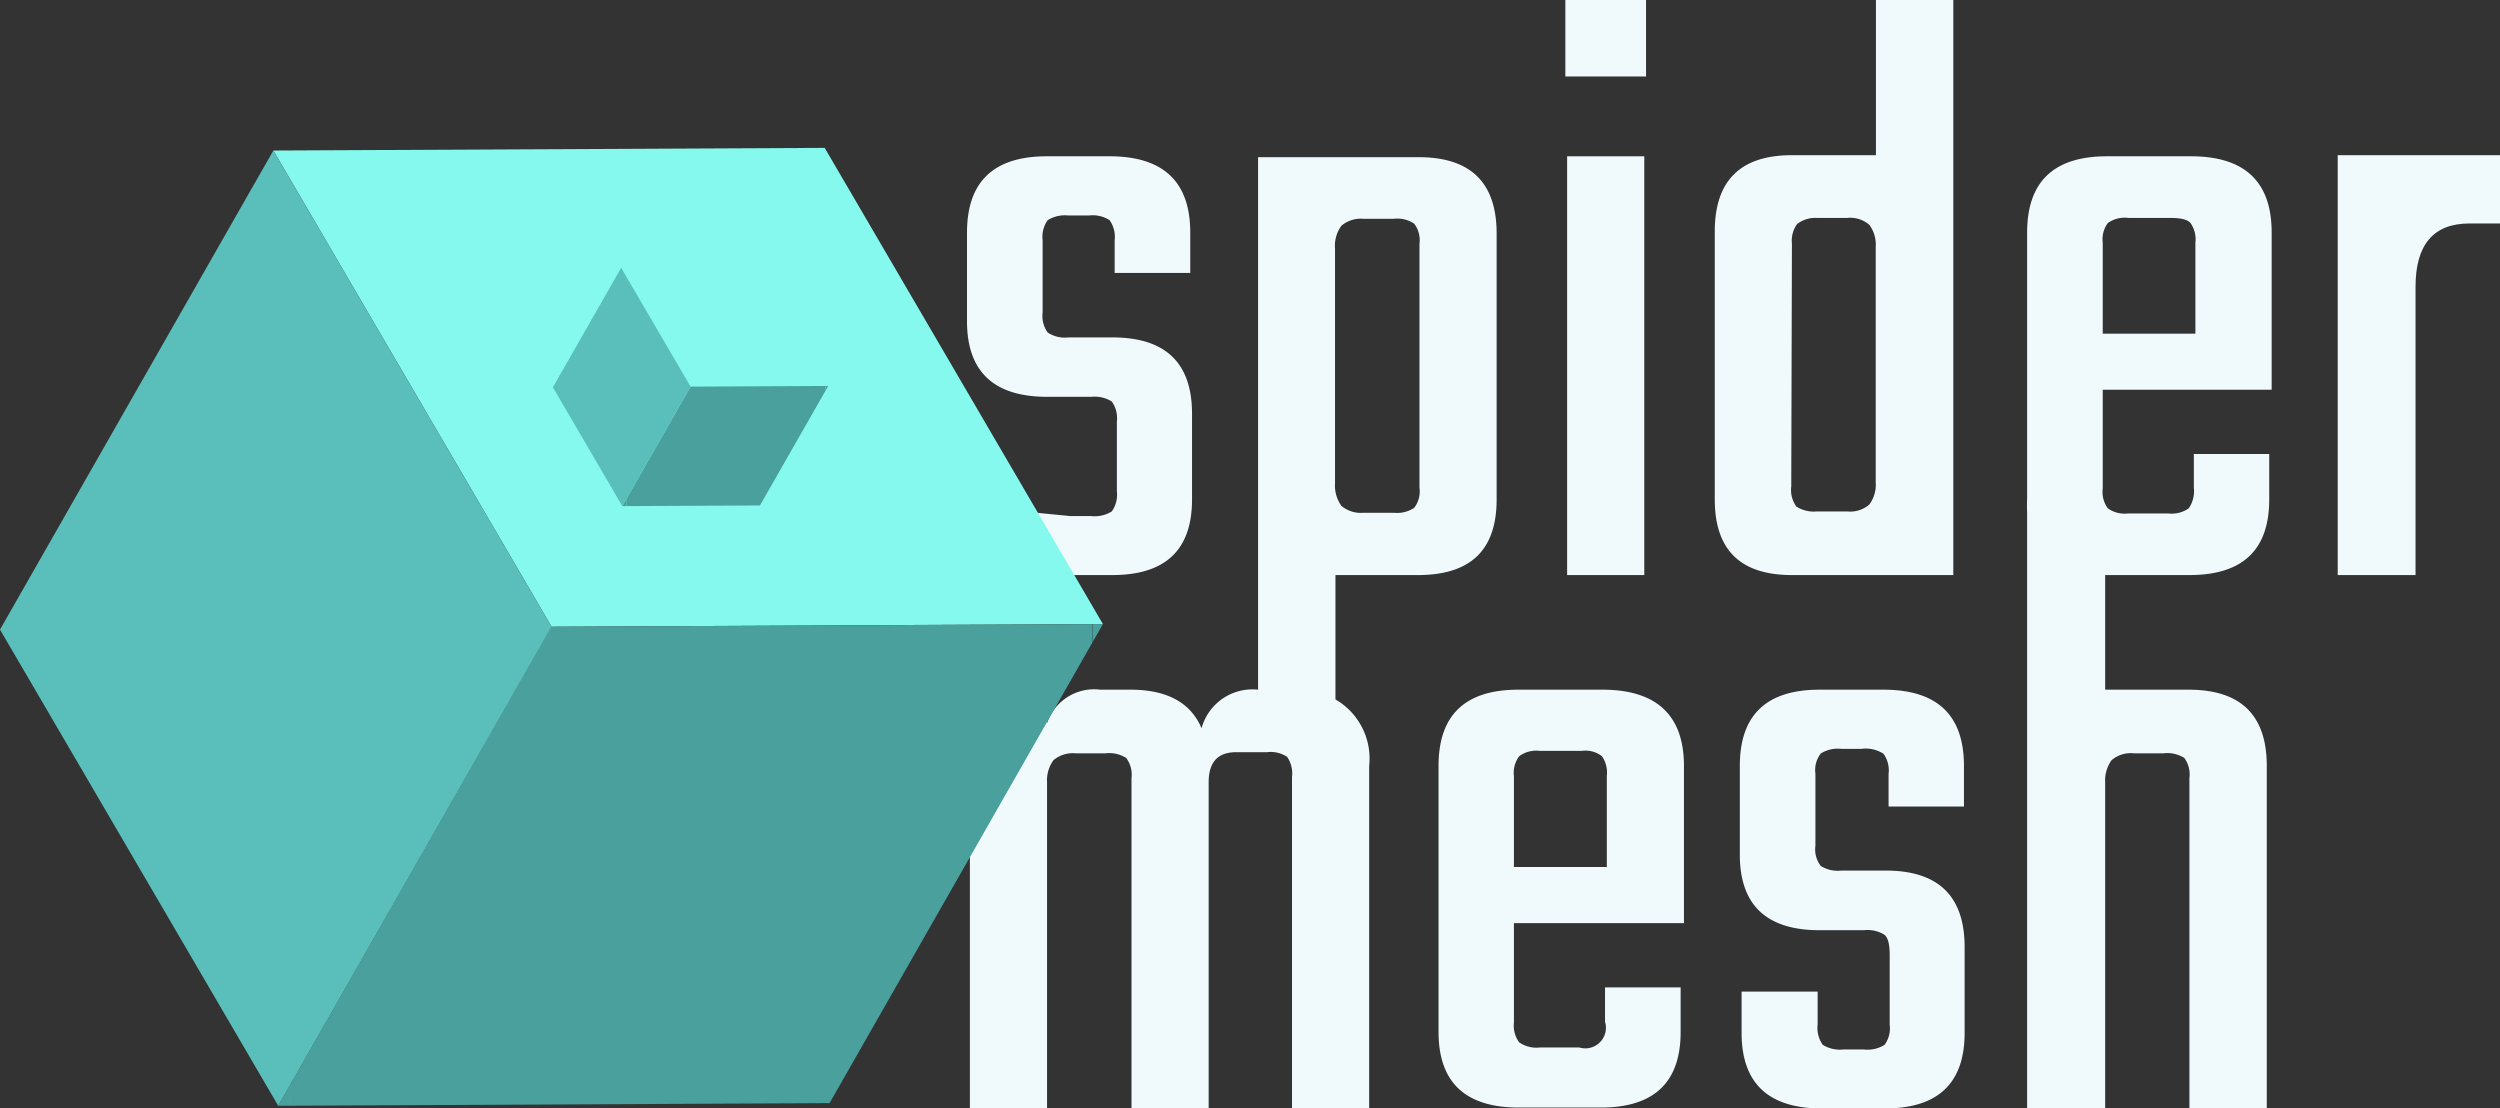 <svg id="Layer_1" data-name="Layer 1" xmlns="http://www.w3.org/2000/svg" xmlns:xlink="http://www.w3.org/1999/xlink" viewBox="0 0 112.77 50"><rect x="0" y="0" width="112.77" height="50" fill="#333333" stroke="none"/><defs><style>.cls-1{fill:none;}.cls-2{fill:#f0fafc;}.cls-3{fill:#85f9ed;}.cls-4{clip-path:url(#clip-path);}.cls-5{fill:#49a09d;}.cls-6{fill:#5abfba;}.cls-7{clip-path:url(#clip-path-2);}</style><clipPath id="clip-path" transform="translate(-0.04 0)"><polygon class="cls-1" points="37.46 49.76 49.79 28.15 24.91 28.27 12.59 49.88 37.46 49.76"/></clipPath><clipPath id="clip-path-2" transform="translate(-0.04 0)"><polygon class="cls-1" points="34.32 22.8 37.4 17.41 31.19 17.44 28.11 22.83 34.32 22.8"/></clipPath></defs><title>logo-spidermesh-f--white</title><path class="cls-2" d="M67.55,22.53v-12q0-3.44-3.52-3.44H56.79V31.11a2.38,2.38,0,0,0-2.55,1.74q-.74-1.74-3.21-1.74H49.67a2.24,2.24,0,0,0-2.4,1.51V31.11H43.79V50h3.48V35.29a1.55,1.55,0,0,1,.29-1,1.36,1.36,0,0,1,1-.31h1.36a1.42,1.42,0,0,1,.92.21,1.26,1.26,0,0,1,.24.91V50h3.48V35.29c0-.91.41-1.36,1.24-1.36h1.39a1.35,1.35,0,0,1,.91.21,1.32,1.32,0,0,1,.22.91V50h3.48V34.55a3.08,3.08,0,0,0-1.52-3V25.94H64C66.38,25.94,67.55,24.81,67.55,22.53ZM64.07,22a1.22,1.22,0,0,1-.24.91,1.41,1.41,0,0,1-.92.22H61.55a1.36,1.36,0,0,1-1-.31,1.55,1.55,0,0,1-.29-1V11.23a1.55,1.55,0,0,1,.29-1.05,1.36,1.36,0,0,1,1-.31h1.36a1.35,1.35,0,0,1,.92.22,1.22,1.22,0,0,1,.24.91Z" transform="translate(-0.04 0)"/><path class="cls-2" d="M47.34,25.94h2.87c2.4,0,3.6-1.13,3.6-3.41V18.66q0-3.43-3.57-3.44h-2A1.4,1.4,0,0,1,47.3,15a1.28,1.28,0,0,1-.23-.91V10.84a1.3,1.3,0,0,1,.23-.91,1.47,1.47,0,0,1,.93-.21h.93a1.43,1.43,0,0,1,.93.21,1.3,1.3,0,0,1,.23.91v1.47h3.41V10.49q0-3.44-3.64-3.44H47.26q-3.6,0-3.6,3.44v4q0,3.4,3.6,3.41h2a1.47,1.47,0,0,1,.93.21,1.3,1.3,0,0,1,.23.91v3.14a1.3,1.3,0,0,1-.23.91,1.47,1.47,0,0,1-.93.21h-.93L47,23.15a14.86,14.86,0,0,1-3.26-.69v.07C43.74,24.81,44.94,25.94,47.34,25.94Z" transform="translate(-0.04 0)"/><path class="cls-2" d="M43.39,20.68v1.47c0,.1.13.21.35.31V20.68Z" transform="translate(-0.04 0)"/><rect class="cls-2" x="70.61" width="3.64" height="3.45"/><rect class="cls-2" x="70.69" y="7.05" width="3.48" height="18.89"/><path class="cls-2" d="M72.32,31.11H68.53c-2.4,0-3.6,1.14-3.6,3.44v12q0,3.4,3.6,3.41h3.72q3.6,0,3.6-3.41V44.54H72.44v1.55a.93.93,0,0,1-1.16,1.16H69.5a1.36,1.36,0,0,1-.93-.23,1.25,1.25,0,0,1-.24-.89V41.64H76V34.55C76,32.25,74.75,31.11,72.32,31.11Zm.2,8H68.33V35a1.23,1.23,0,0,1,.24-.89,1.3,1.3,0,0,1,.93-.24h1.89a1.22,1.22,0,0,1,.91.24,1.29,1.29,0,0,1,.22.89Z" transform="translate(-0.04 0)"/><path class="cls-2" d="M85.1,39.27h-2a1.43,1.43,0,0,1-.93-.21,1.22,1.22,0,0,1-.24-.91V34.9a1.22,1.22,0,0,1,.24-.91,1.43,1.43,0,0,1,.93-.21H84A1.47,1.47,0,0,1,85,34a1.28,1.28,0,0,1,.23.91v1.47h3.4V34.55c0-2.3-1.21-3.44-3.63-3.44H82.12c-2.4,0-3.6,1.14-3.6,3.44v4q0,3.41,3.6,3.41h2a1.43,1.43,0,0,1,.93.21c.16.14.23.44.23.91v3.14a1.26,1.26,0,0,1-.23.91,1.43,1.43,0,0,1-.93.21h-.93a1.47,1.47,0,0,1-.93-.21,1.31,1.31,0,0,1-.23-.91V44.73H78.6v1.86q0,3.4,3.6,3.41h2.86q3.6,0,3.6-3.41V42.72Q88.66,39.27,85.1,39.27Z" transform="translate(-0.04 0)"/><path class="cls-2" d="M105.49,7V25.94H109v-13c0-1.91.81-2.86,2.44-2.86h1.39V7Z" transform="translate(-0.04 0)"/><path class="cls-2" d="M98.87,7.05H95.08q-3.6,0-3.6,3.44v12a5.79,5.79,0,0,0,0,.61V50H95V35.29a1.55,1.55,0,0,1,.29-1,1.33,1.33,0,0,1,1-.31h1.35a1.43,1.43,0,0,1,.93.21,1.26,1.26,0,0,1,.23.91V50h3.49V34.55c0-2.3-1.18-3.44-3.53-3.44H95V25.94h3.8c2.4,0,3.6-1.13,3.6-3.41V20.48H99V22a1.36,1.36,0,0,1-.23.93,1.34,1.34,0,0,1-.93.23H96.05a1.31,1.31,0,0,1-.93-.23,1.24,1.24,0,0,1-.23-.89V17.58h7.62V10.49Q102.51,7.05,98.87,7.05Zm.2,8H94.89v-4.1a1.24,1.24,0,0,1,.23-.89,1.31,1.31,0,0,1,.93-.23h1.89c.47,0,.77.07.91.23a1.29,1.29,0,0,1,.22.89Z" transform="translate(-0.04 0)"/><path class="cls-2" d="M82.24,25.94h5.91V0H84.66V7H80.87q-3.48,0-3.48,3.44V22.53c0,2.28,1.16,3.41,3.48,3.41ZM80.87,11a1.29,1.29,0,0,1,.23-.89A1.33,1.33,0,0,1,82,9.83h1.36a1.32,1.32,0,0,1,1,.31,1.5,1.5,0,0,1,.29,1V21.76a1.5,1.5,0,0,1-.29,1,1.32,1.32,0,0,1-1,.31H82a1.46,1.46,0,0,1-.93-.22,1.28,1.28,0,0,1-.23-.91Z" transform="translate(-0.04 0)"/><polygon class="cls-3" points="49.75 28.15 37.2 6.67 12.33 6.79 24.88 28.27 49.75 28.15"/><g class="cls-4"><rect class="cls-5" x="49.28" y="28.15" width="0.48" height="21.73"/><rect class="cls-5" x="13.25" y="28.15" width="36.02" height="21.73"/><rect class="cls-5" x="12.55" y="28.15" width="0.71" height="21.73"/></g><polygon class="cls-6" points="12.55 49.88 0 28.4 12.33 6.79 24.88 28.27 12.55 49.88"/><polygon class="cls-3" points="37.36 17.41 34.23 12.05 28.02 12.08 31.15 17.44 37.36 17.41"/><g class="cls-7"><rect class="cls-5" x="37.24" y="17.41" width="0.12" height="5.42"/><rect class="cls-5" x="28.25" y="17.41" width="8.99" height="5.42"/><rect class="cls-5" x="28.07" y="17.41" width="0.18" height="5.42"/></g><polygon class="cls-6" points="28.07 22.83 24.94 17.47 28.02 12.08 31.15 17.44 28.07 22.83"/></svg>